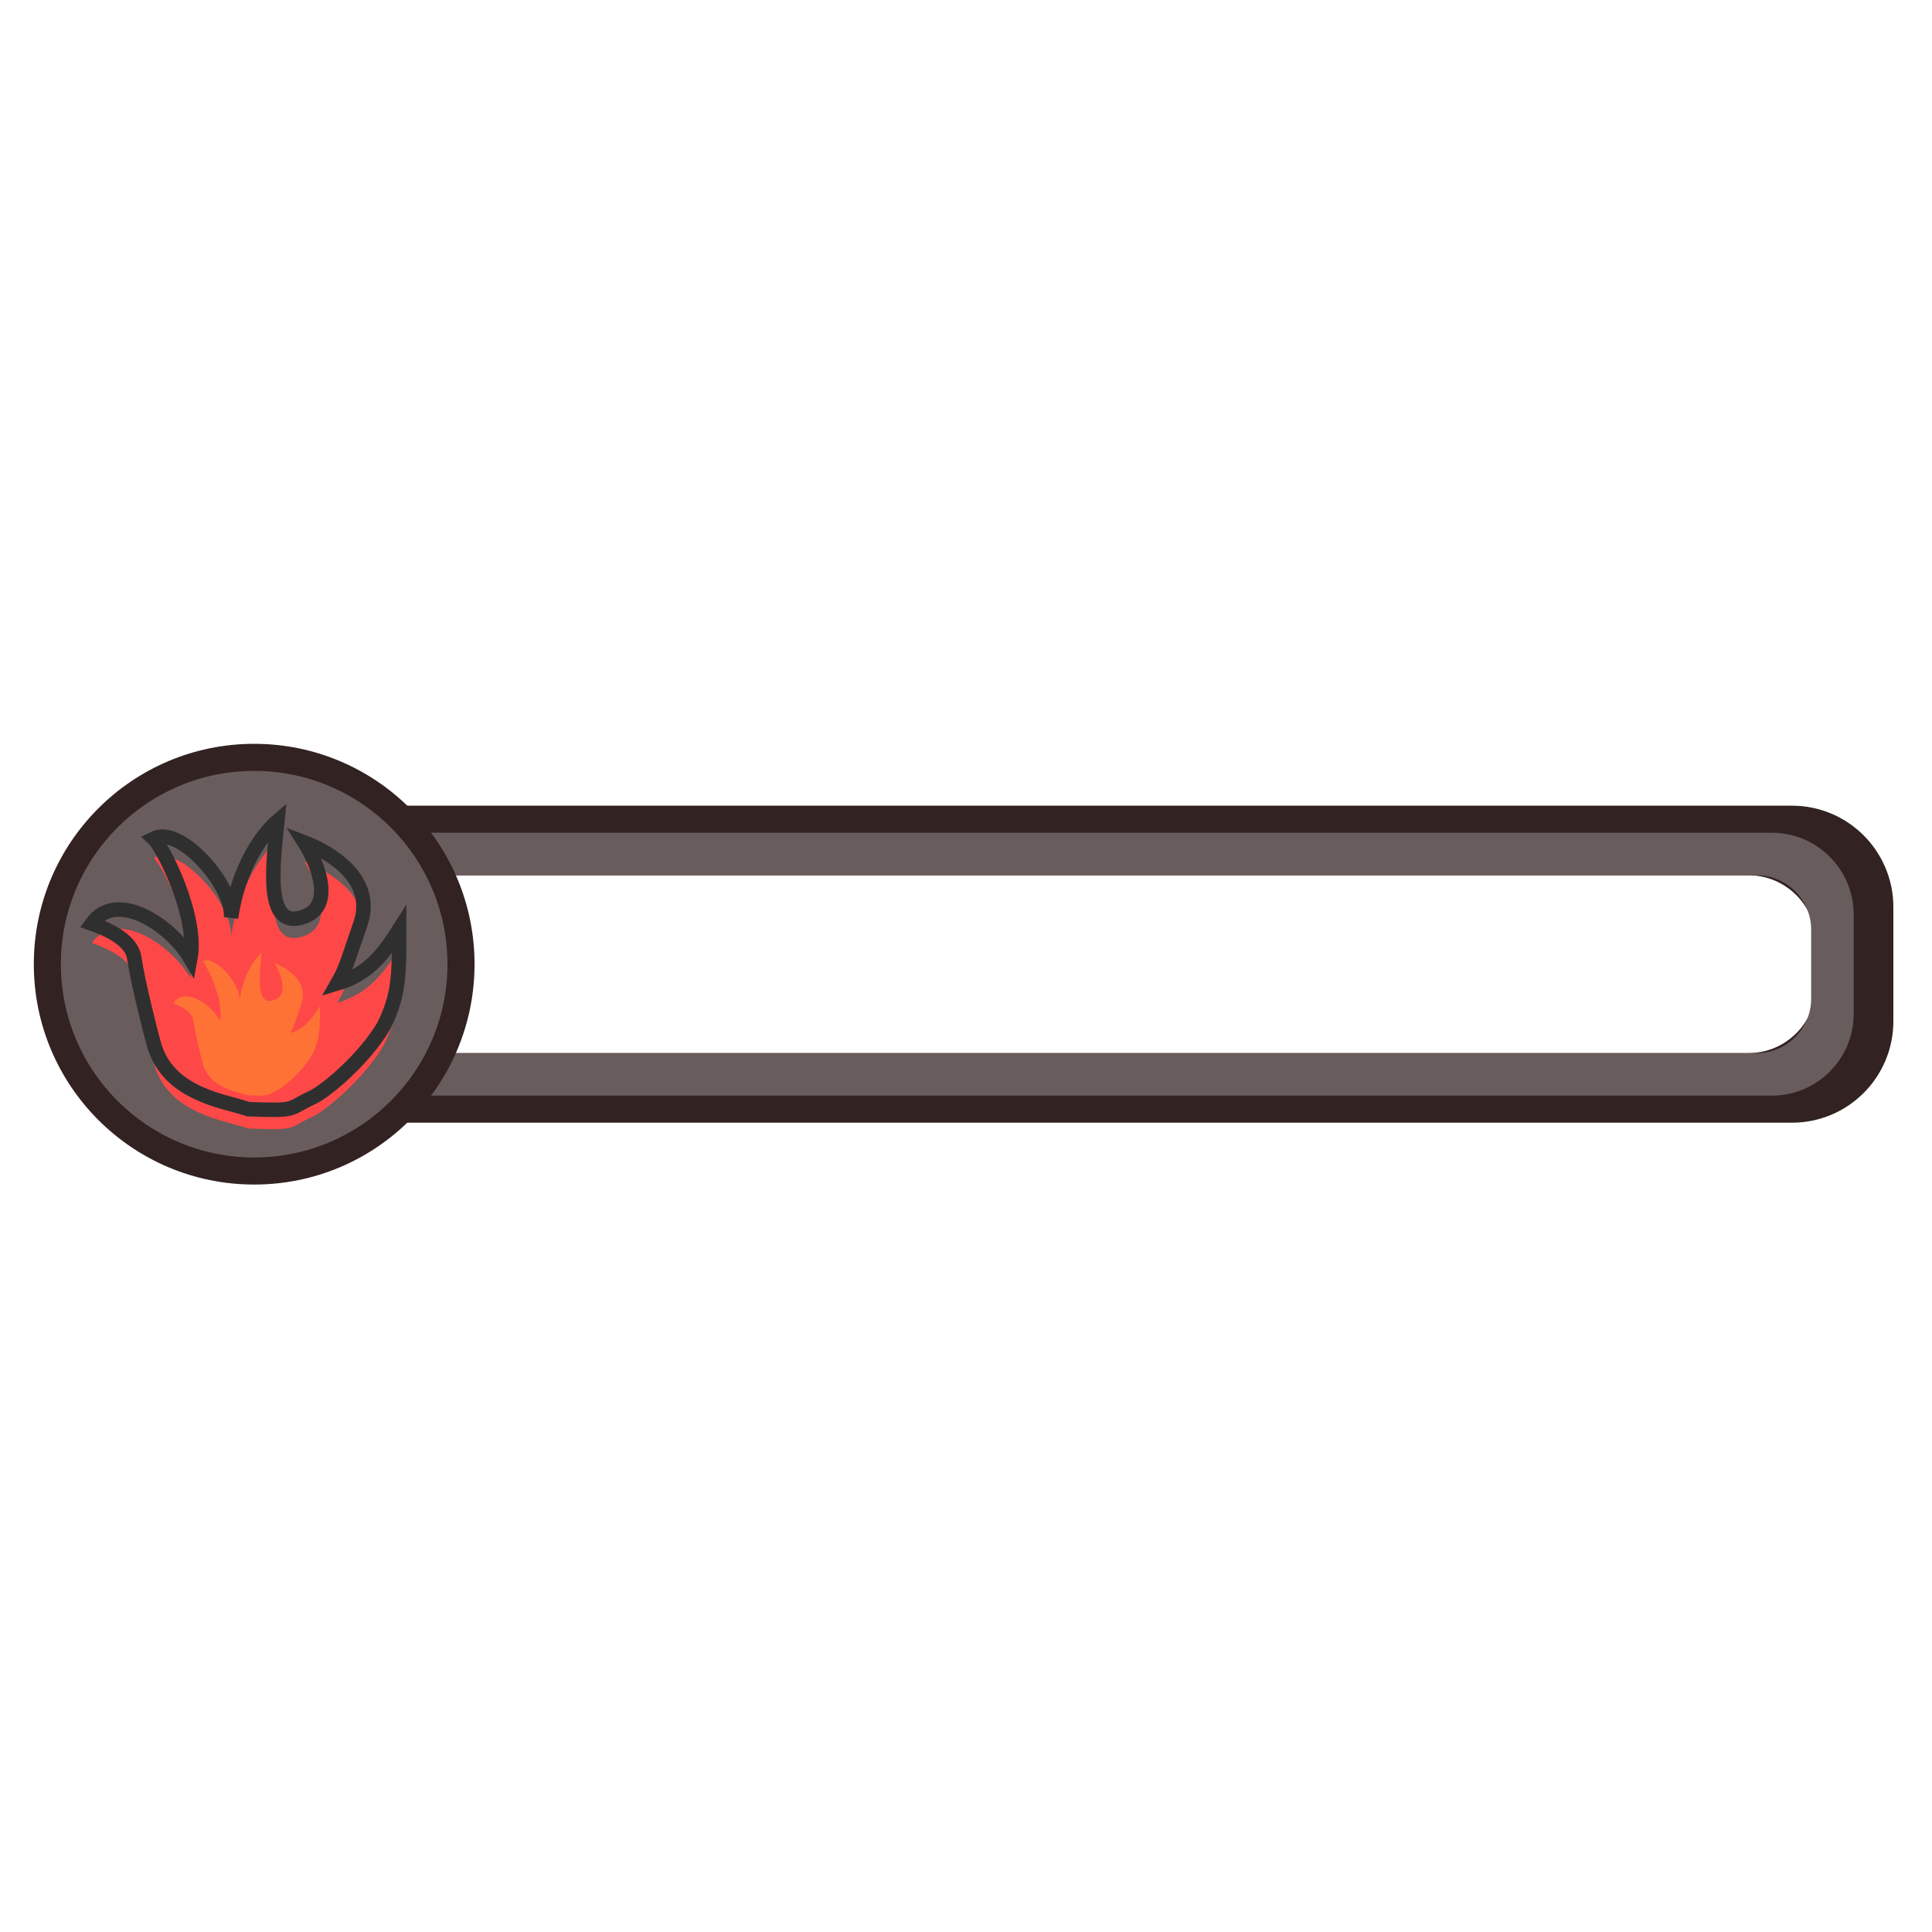 <svg width="400" height="400" viewBox="0 0 400 400" fill="none" xmlns="http://www.w3.org/2000/svg">
<path fill-rule="evenodd" clip-rule="evenodd" d="M54.414 166.807C42.816 166.807 33.414 176.209 33.414 187.807V211.441C33.414 223.039 42.816 232.441 54.414 232.441H371C382.598 232.441 392 223.039 392 211.441V187.807C392 176.209 382.598 166.807 371 166.807H54.414ZM61.821 181.214C54.089 181.214 47.821 187.482 47.821 195.214V204.033C47.821 211.765 54.089 218.033 61.821 218.033H361.992C369.724 218.033 375.992 211.765 375.992 204.033V195.214C375.992 187.482 369.724 181.214 361.992 181.214H61.821Z" fill="#322222"/>
<path fill-rule="evenodd" clip-rule="evenodd" d="M38.147 172.41C28.788 172.41 21.2 179.998 21.2 189.357V209.891C21.2 219.251 28.788 226.838 38.147 226.838H366.841C376.201 226.838 383.788 219.251 383.788 209.891V189.357C383.788 179.998 376.201 172.41 366.841 172.41H38.147ZM58.111 181.215C51.872 181.215 46.813 186.273 46.813 192.513V206.735C46.813 212.975 51.872 218.034 58.111 218.034H363.686C369.925 218.034 374.984 212.975 374.984 206.735V192.513C374.984 186.273 369.925 181.215 363.686 181.215H58.111Z" fill="#695C5C"/>
<circle cx="52.624" cy="199.624" r="45.624" fill="#322222"/>
<circle cx="52.624" cy="199.624" r="40.021" fill="#695C5C"/>
<g filter="url(#filter0_i_1_89)">
<path d="M41.418 226.438C45.02 228.038 47.154 228.305 51.423 229.639C61.828 230.039 59.427 229.639 64.63 227.238C67.537 225.896 75.436 219.234 79.438 212.43C82.639 206.027 82.639 202.025 82.639 192.42C79.838 196.822 76.636 201.625 69.833 203.626C71.433 200.824 71.433 200.612 74.635 191.219C77.795 181.948 68.232 176.412 63.029 174.411C65.831 178.813 69.593 188.098 62.229 190.019C54.865 191.94 56.492 179.213 57.426 170.008C54.625 172.41 49.422 179.133 47.821 190.019C48.462 183.615 37.416 170.809 31.813 173.61C33.814 175.478 41.018 189.779 39.417 198.423C35.415 191.62 24.209 184.016 19.006 191.219C27.01 194.021 27.628 197.236 27.811 198.423C28.611 203.626 31.012 213.097 31.813 216.032C33.45 222.035 37.816 224.837 41.418 226.438Z" fill="#FE4848"/>
</g>
<path d="M41.418 226.438C45.02 228.038 47.154 228.305 51.423 229.639C61.828 230.039 59.427 229.639 64.63 227.238C67.537 225.896 75.436 219.234 79.438 212.43C82.639 206.027 82.639 202.025 82.639 192.42C79.838 196.822 76.636 201.625 69.833 203.626C71.433 200.824 71.433 200.612 74.635 191.219C77.795 181.948 68.232 176.412 63.029 174.411C65.831 178.813 69.593 188.098 62.229 190.019C54.865 191.94 56.492 179.213 57.426 170.008C54.625 172.41 49.422 179.133 47.821 190.019C48.462 183.615 37.416 170.809 31.813 173.61C33.814 175.478 41.018 189.779 39.417 198.423C35.415 191.62 24.209 184.016 19.006 191.219C27.01 194.021 27.628 197.236 27.811 198.423C28.611 203.626 31.012 213.097 31.813 216.032C33.45 222.035 37.816 224.837 41.418 226.438Z" stroke="#302F2F" stroke-width="3"/>
<path d="M46.528 225.184C48.249 225.978 49.269 226.11 51.31 226.771C56.283 226.969 55.136 226.771 57.623 225.581C59.012 224.916 62.788 221.615 64.7 218.243C66.231 215.07 66.231 213.087 66.231 208.328C64.892 210.509 63.361 212.889 60.109 213.881C60.874 212.492 60.874 212.387 62.405 207.733C63.915 203.139 59.344 200.395 56.857 199.404C58.196 201.585 59.995 206.186 56.475 207.138C52.955 208.09 53.733 201.784 54.179 197.222C52.84 198.412 50.353 201.744 49.588 207.138C49.894 203.965 44.614 197.619 41.936 199.007C42.893 199.933 46.336 207.019 45.571 211.303C43.658 207.931 38.302 204.163 35.815 207.733C39.641 209.121 39.936 210.715 40.023 211.303C40.406 213.881 41.554 218.574 41.936 220.028C42.719 223.003 44.806 224.391 46.528 225.184Z" fill="#FF7236"/>
<defs>
<filter id="filter0_i_1_89" x="16.613" y="166.429" width="67.526" height="68.845" filterUnits="userSpaceOnUse" color-interpolation-filters="sRGB">
<feFlood flood-opacity="0" result="BackgroundImageFix"/>
<feBlend mode="normal" in="SourceGraphic" in2="BackgroundImageFix" result="shape"/>
<feColorMatrix in="SourceAlpha" type="matrix" values="0 0 0 0 0 0 0 0 0 0 0 0 0 0 0 0 0 0 127 0" result="hardAlpha"/>
<feOffset dy="4"/>
<feGaussianBlur stdDeviation="2"/>
<feComposite in2="hardAlpha" operator="arithmetic" k2="-1" k3="1"/>
<feColorMatrix type="matrix" values="0 0 0 0 0 0 0 0 0 0 0 0 0 0 0 0 0 0 0.25 0"/>
<feBlend mode="normal" in2="shape" result="effect1_innerShadow_1_89"/>
</filter>
</defs>
</svg>
